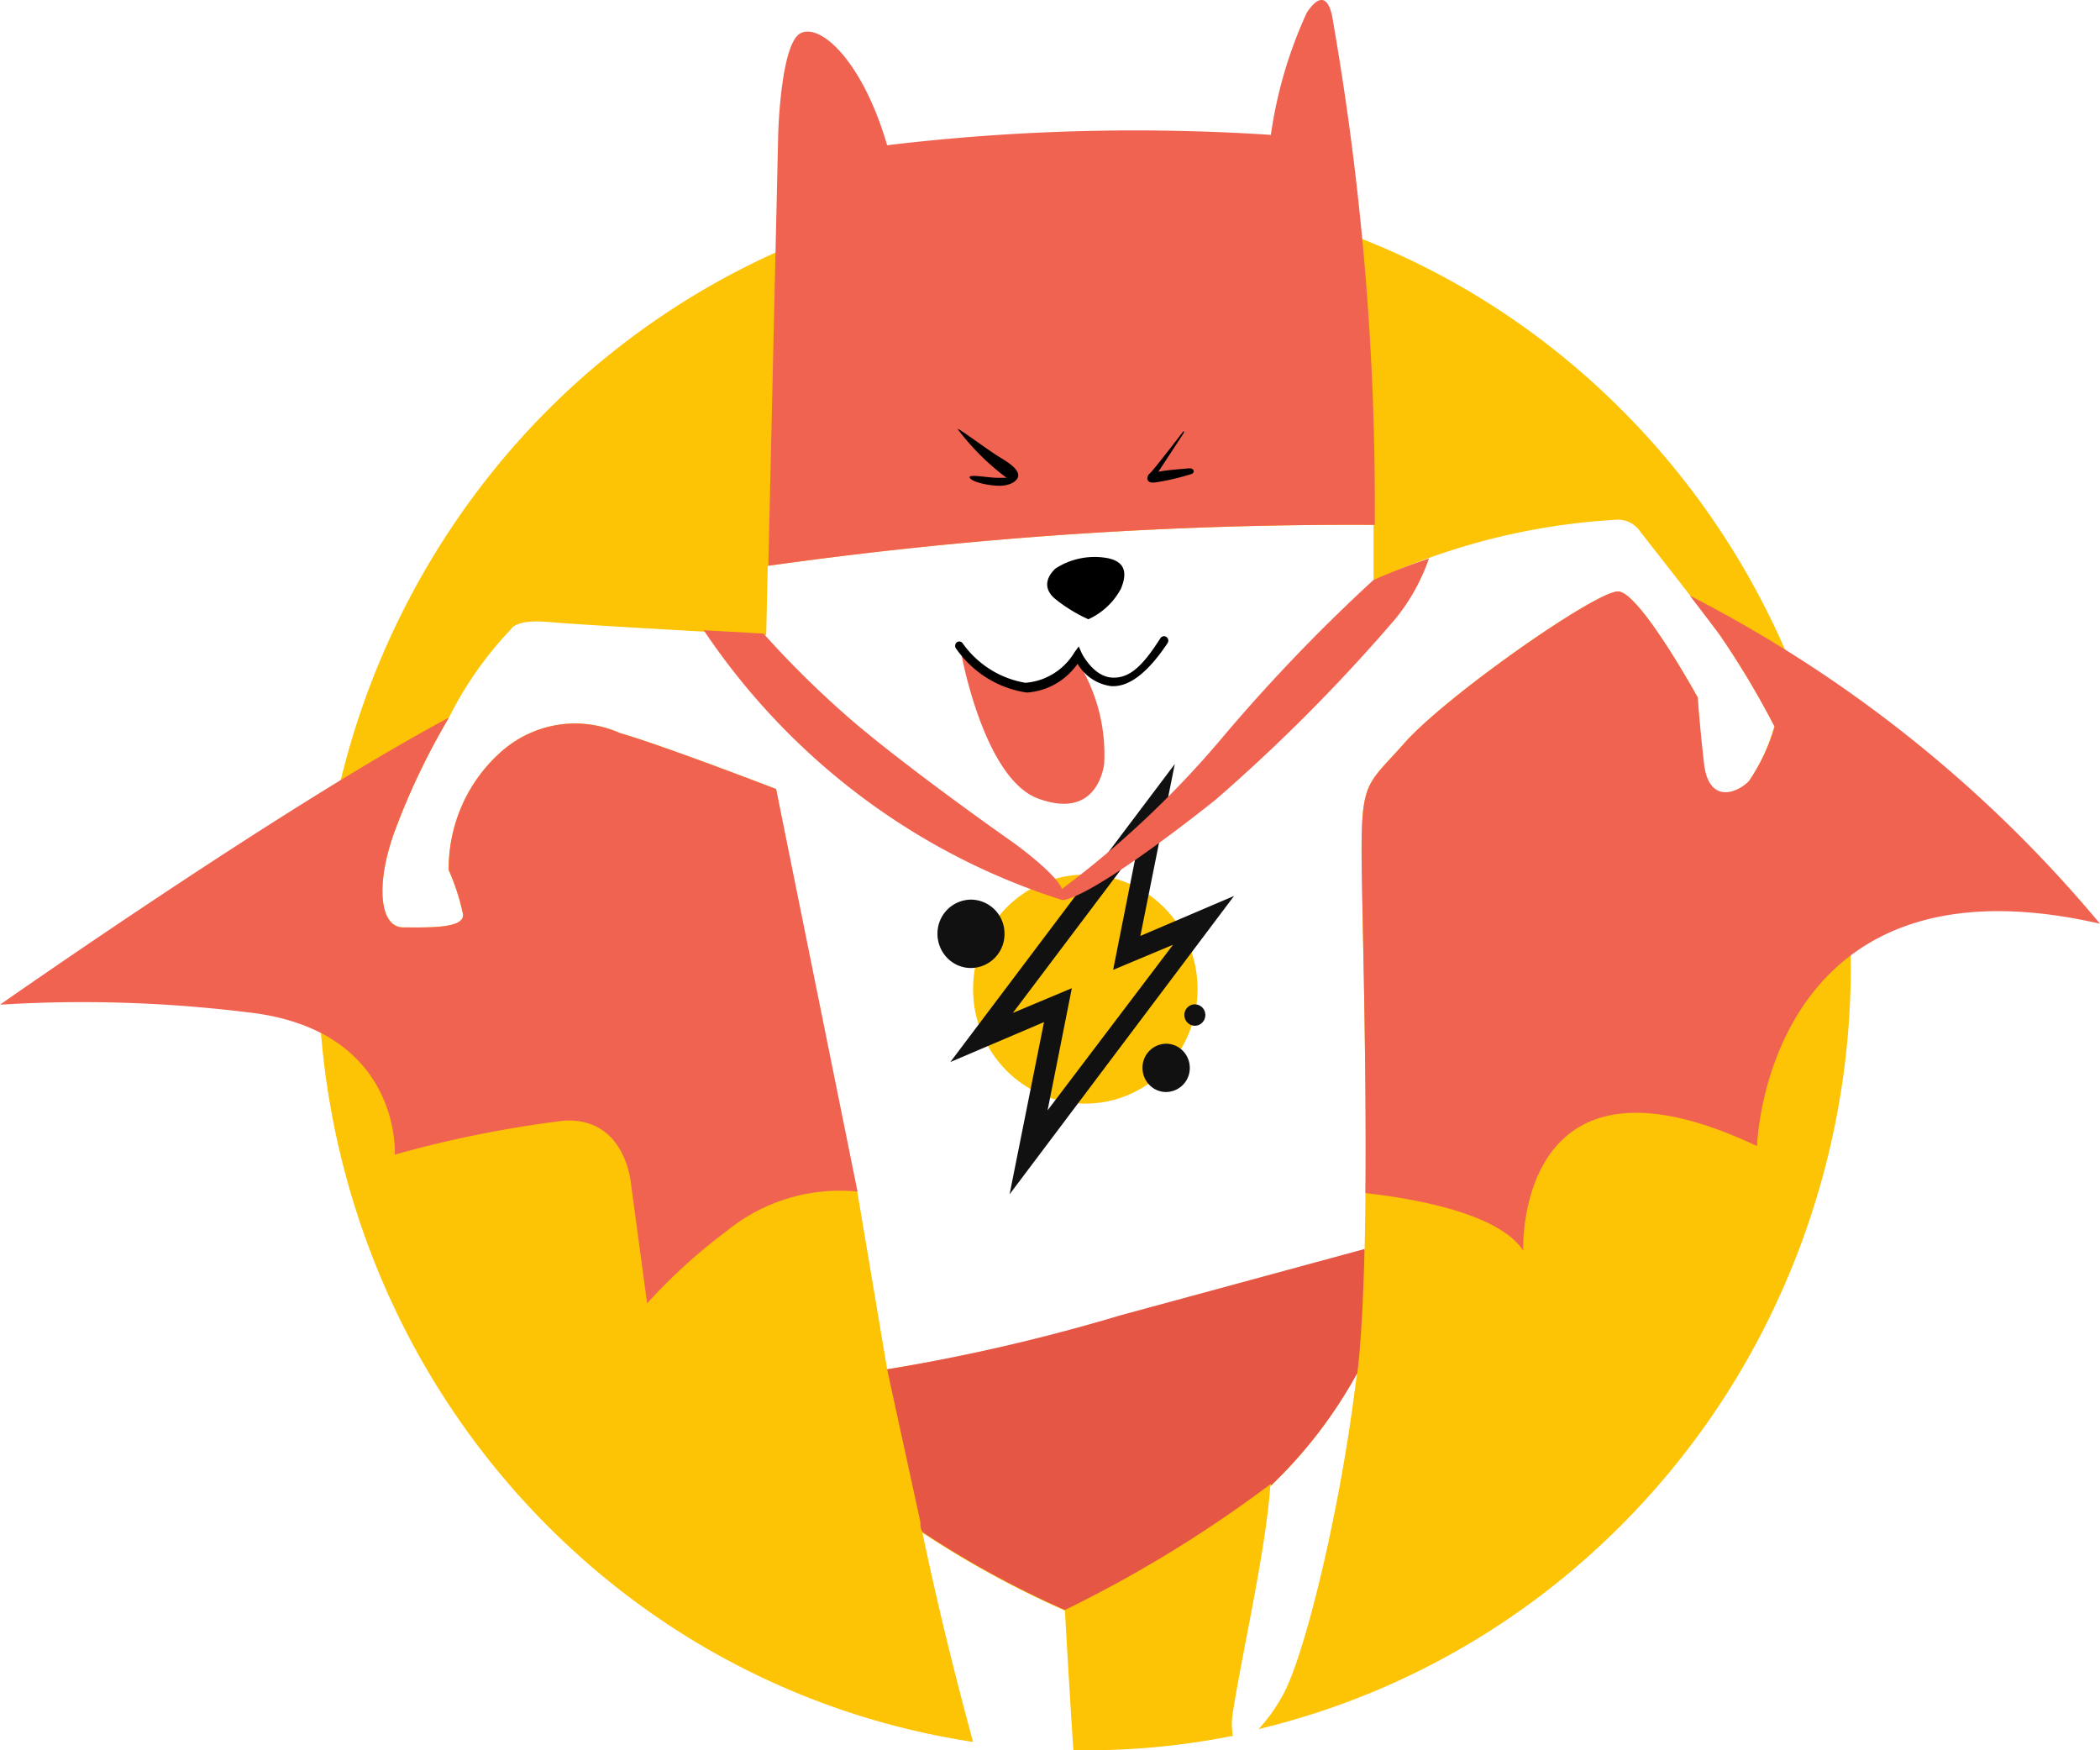 <svg width="60" height="50" fill="none" xmlns="http://www.w3.org/2000/svg"><path d="M51.208 19.05a22.293 22.293 0 00-6.886-9.125A21.672 21.672 0 0033.896 5.51a21.504 21.504 0 00-11.197 1.469 21.954 21.954 0 00-8.992 6.962 22.581 22.581 0 00-4.399 10.607 22.76 22.76 0 001.364 11.433 22.31 22.31 0 006.763 9.22 21.684 21.684 0 0010.367 4.56c-.496-1.823-1-3.839-1.446-5.976 1.294.856 2.656 1.6 4.071 2.225 0 0 .103 1.884.24 3.987 1.529.027 3.057-.11 4.558-.41a1.908 1.908 0 010-.663c.248-1.632.932-4.572 1.069-6.465a13.243 13.243 0 002.48-3.237l-.052.384c-.47 3.716-1.453 7.686-2.052 8.785a4.865 4.865 0 01-.71 1.004 21.747 21.747 0 008.501-4.158 22.278 22.278 0 006.004-7.416 22.77 22.77 0 00.743-18.77zm-1.257 3.308c-.376.375-1.154.628-1.283-.507a30.81 30.81 0 01-.162-1.928s-1.65-2.992-2.266-3.027c-.616-.035-4.986 3.027-6.14 4.362-1.001 1.126-1.198 1.047-1.198 3.028 0 1.491.188 7.127.086 11.437l-6.97 1.894a53.797 53.797 0 01-6.67 1.5l-.856-5.086h-.12l-2.197-11.49s-3.259-1.257-4.456-1.597a3.157 3.157 0 00-1.79-.235 3.189 3.189 0 00-1.63.785 4.418 4.418 0 00-1.1 1.515 4.499 4.499 0 00-.38 1.844c.18.405.318.83.41 1.265.043.419-1.026.375-1.71.375-.684 0-.787-1.256-.248-2.73.42-1.135.941-2.227 1.556-3.264a10.352 10.352 0 011.77-2.521s.12-.297 1.07-.21c.949.088 6.225.375 6.225.375l.043-1.98a119.71 119.71 0 0117.31-1.169v1.597a18.947 18.947 0 016.96-1.745.765.765 0 01.659.34c.29.375 2.06 2.617 2.266 2.94a24.51 24.51 0 011.565 2.617 5.493 5.493 0 01-.744 1.606v.009z" fill="#FDC305"/><path d="M48.284 17.018c.402.523.752.986.855 1.125a24.51 24.51 0 011.565 2.618 5.493 5.493 0 01-.735 1.553c-.377.375-1.155.628-1.283-.506-.128-1.134-.18-1.885-.18-1.885s-1.65-2.992-2.266-3.027c-.616-.035-4.986 3.027-6.14 4.362-1 1.126-1.197 1.047-1.197 3.028 0 1.308.145 5.801.11 9.797 1.549.175 3.823.61 4.508 1.64 0 0-.248-6.264 6.679-2.983 0 0 .239-8.542 9.8-6.352a37.507 37.507 0 00-11.716-9.37zM39.279 14.994A80.462 80.462 0 0038.08.572s-.128-1.134-.744-.209a12.63 12.63 0 00-1.026 3.49 59.424 59.424 0 00-10.963.296C24.647 1.75 23.449.66 22.876.948c-.573.287-.641 2.861-.641 2.861l-.282 12.354c5.74-.809 11.53-1.2 17.326-1.169z" fill="#F06351"/><path d="M38.782 39.222c.111-.934.171-2.172.205-3.542l-6.97 1.893a53.8 53.8 0 01-6.67 1.544l.95 4.363c0 .096 0 .191.06.287 1.294.856 2.655 1.6 4.07 2.225a36.127 36.127 0 005.884-3.603v.052a13.243 13.243 0 002.471-3.22z" fill="#E55645"/><path d="M27.366 12.263c-.043-.087.855.594 1.206.803.35.21.521.366.521.515 0 .148-.222.296-.53.296-.308 0-.787-.104-.855-.227-.068-.122.513 0 .804 0h.248a6.98 6.98 0 01-1.394-1.387zM33.78 12.36s-.855 1.116-.932 1.168c-.077.053-.146.297.162.253a6.81 6.81 0 001.044-.244c.094-.052.06-.175-.103-.157-.163.017-.582.044-.855.096l.727-1.108s.025-.105-.043-.009zM31.095 17.69c.396-.178.724-.485.932-.873.24-.575 0-.794-.377-.872a2.061 2.061 0 00-1.496.297c-.334.322-.29.636 0 .872.289.231.605.425.94.576z" fill="#000"/><path d="M30.787 18.79a1.785 1.785 0 01-.394.523c-.243.2-.543.316-.855.331-.47.047-.942-.09-1.317-.384a1.722 1.722 0 01-.453-.392.855.855 0 00-.308-.218s.641 3.585 2.198 4.161c1.556.576 1.847-.663 1.89-.994a4.99 4.99 0 00-.701-2.827c0-.262-.018-.087-.06-.2z" fill="#F06351"/><path d="M29.333 19.784c-.4-.059-.785-.2-1.13-.414a3.016 3.016 0 01-.88-.834.132.132 0 010-.174.119.119 0 01.132-.027.12.12 0 01.04.027c.21.303.48.56.79.756.309.196.654.327 1.014.387a1.78 1.78 0 00.804-.264c.244-.152.449-.36.598-.609l.12-.166.085.192s.325.663.856.698c.53.035.906-.366 1.393-1.125a.121.121 0 01.171-.035.128.128 0 01.034.174c-.57.855-1.108 1.265-1.616 1.23a1.309 1.309 0 01-.55-.207 1.34 1.34 0 01-.407-.43 1.946 1.946 0 01-.636.578c-.252.142-.531.225-.818.243z" fill="#000"/><path d="M31.009 31.527c1.771 0 3.207-1.465 3.207-3.272 0-1.807-1.436-3.271-3.207-3.271s-3.207 1.464-3.207 3.271 1.436 3.272 3.207 3.272z" fill="#FDC305"/><path d="M35.259 25.594l-2.677 1.143.984-4.912-6.414 8.515 2.677-1.142-.984 4.92 6.414-8.524zm-6.32 3.342l3.558-4.72-.693 3.49 1.71-.716-3.583 4.729.693-3.49-1.684.707zM27.742 27.653a.968.968 0 00.958-.977.968.968 0 00-.958-.977.968.968 0 00-.957.977c0 .54.428.977.957.977zM33.318 31.195a.683.683 0 00.676-.689c0-.38-.303-.69-.676-.69a.683.683 0 00-.675.69c0 .38.302.69.675.69zM34.14 29.302c.164 0 .298-.137.298-.305a.302.302 0 00-.299-.306c-.165 0-.3.137-.3.306 0 .168.135.305.3.305z" fill="#111"/><path d="M39.236 16.573a49.68 49.68 0 00-4.353 4.546 27.484 27.484 0 01-4.54 4.275c-.19-.463-1.395-1.326-1.395-1.326s-2.685-1.876-4.447-3.35a27.527 27.527 0 01-2.685-2.618l-1.71-.096c2.468 3.68 6.085 6.397 10.262 7.712.735-.122 2.805-1.631 4.353-2.861a49.809 49.809 0 005.13-5.156 5.597 5.597 0 00.976-1.745c-.975.331-1.591.62-1.591.62zM22.175 22.54s-3.258-1.256-4.456-1.596a3.158 3.158 0 00-1.789-.235 3.19 3.19 0 00-1.631.785 4.418 4.418 0 00-1.099 1.515 4.499 4.499 0 00-.38 1.844c.18.405.318.83.41 1.265.043.419-1.027.375-1.71.375-.685 0-.787-1.256-.249-2.73.42-1.135.942-2.227 1.557-3.264C8.168 22.977 0 28.7 0 28.7a38.402 38.402 0 017.004.21c4.49.462 4.276 4.074 4.276 4.074a32.466 32.466 0 014.815-.968c1.813-.123 1.94 1.85 1.94 1.85l.454 3.367c.688-.76 1.447-1.45 2.266-2.06a5.111 5.111 0 013.746-1.133l-2.326-11.5z" fill="#F06351"/></svg>